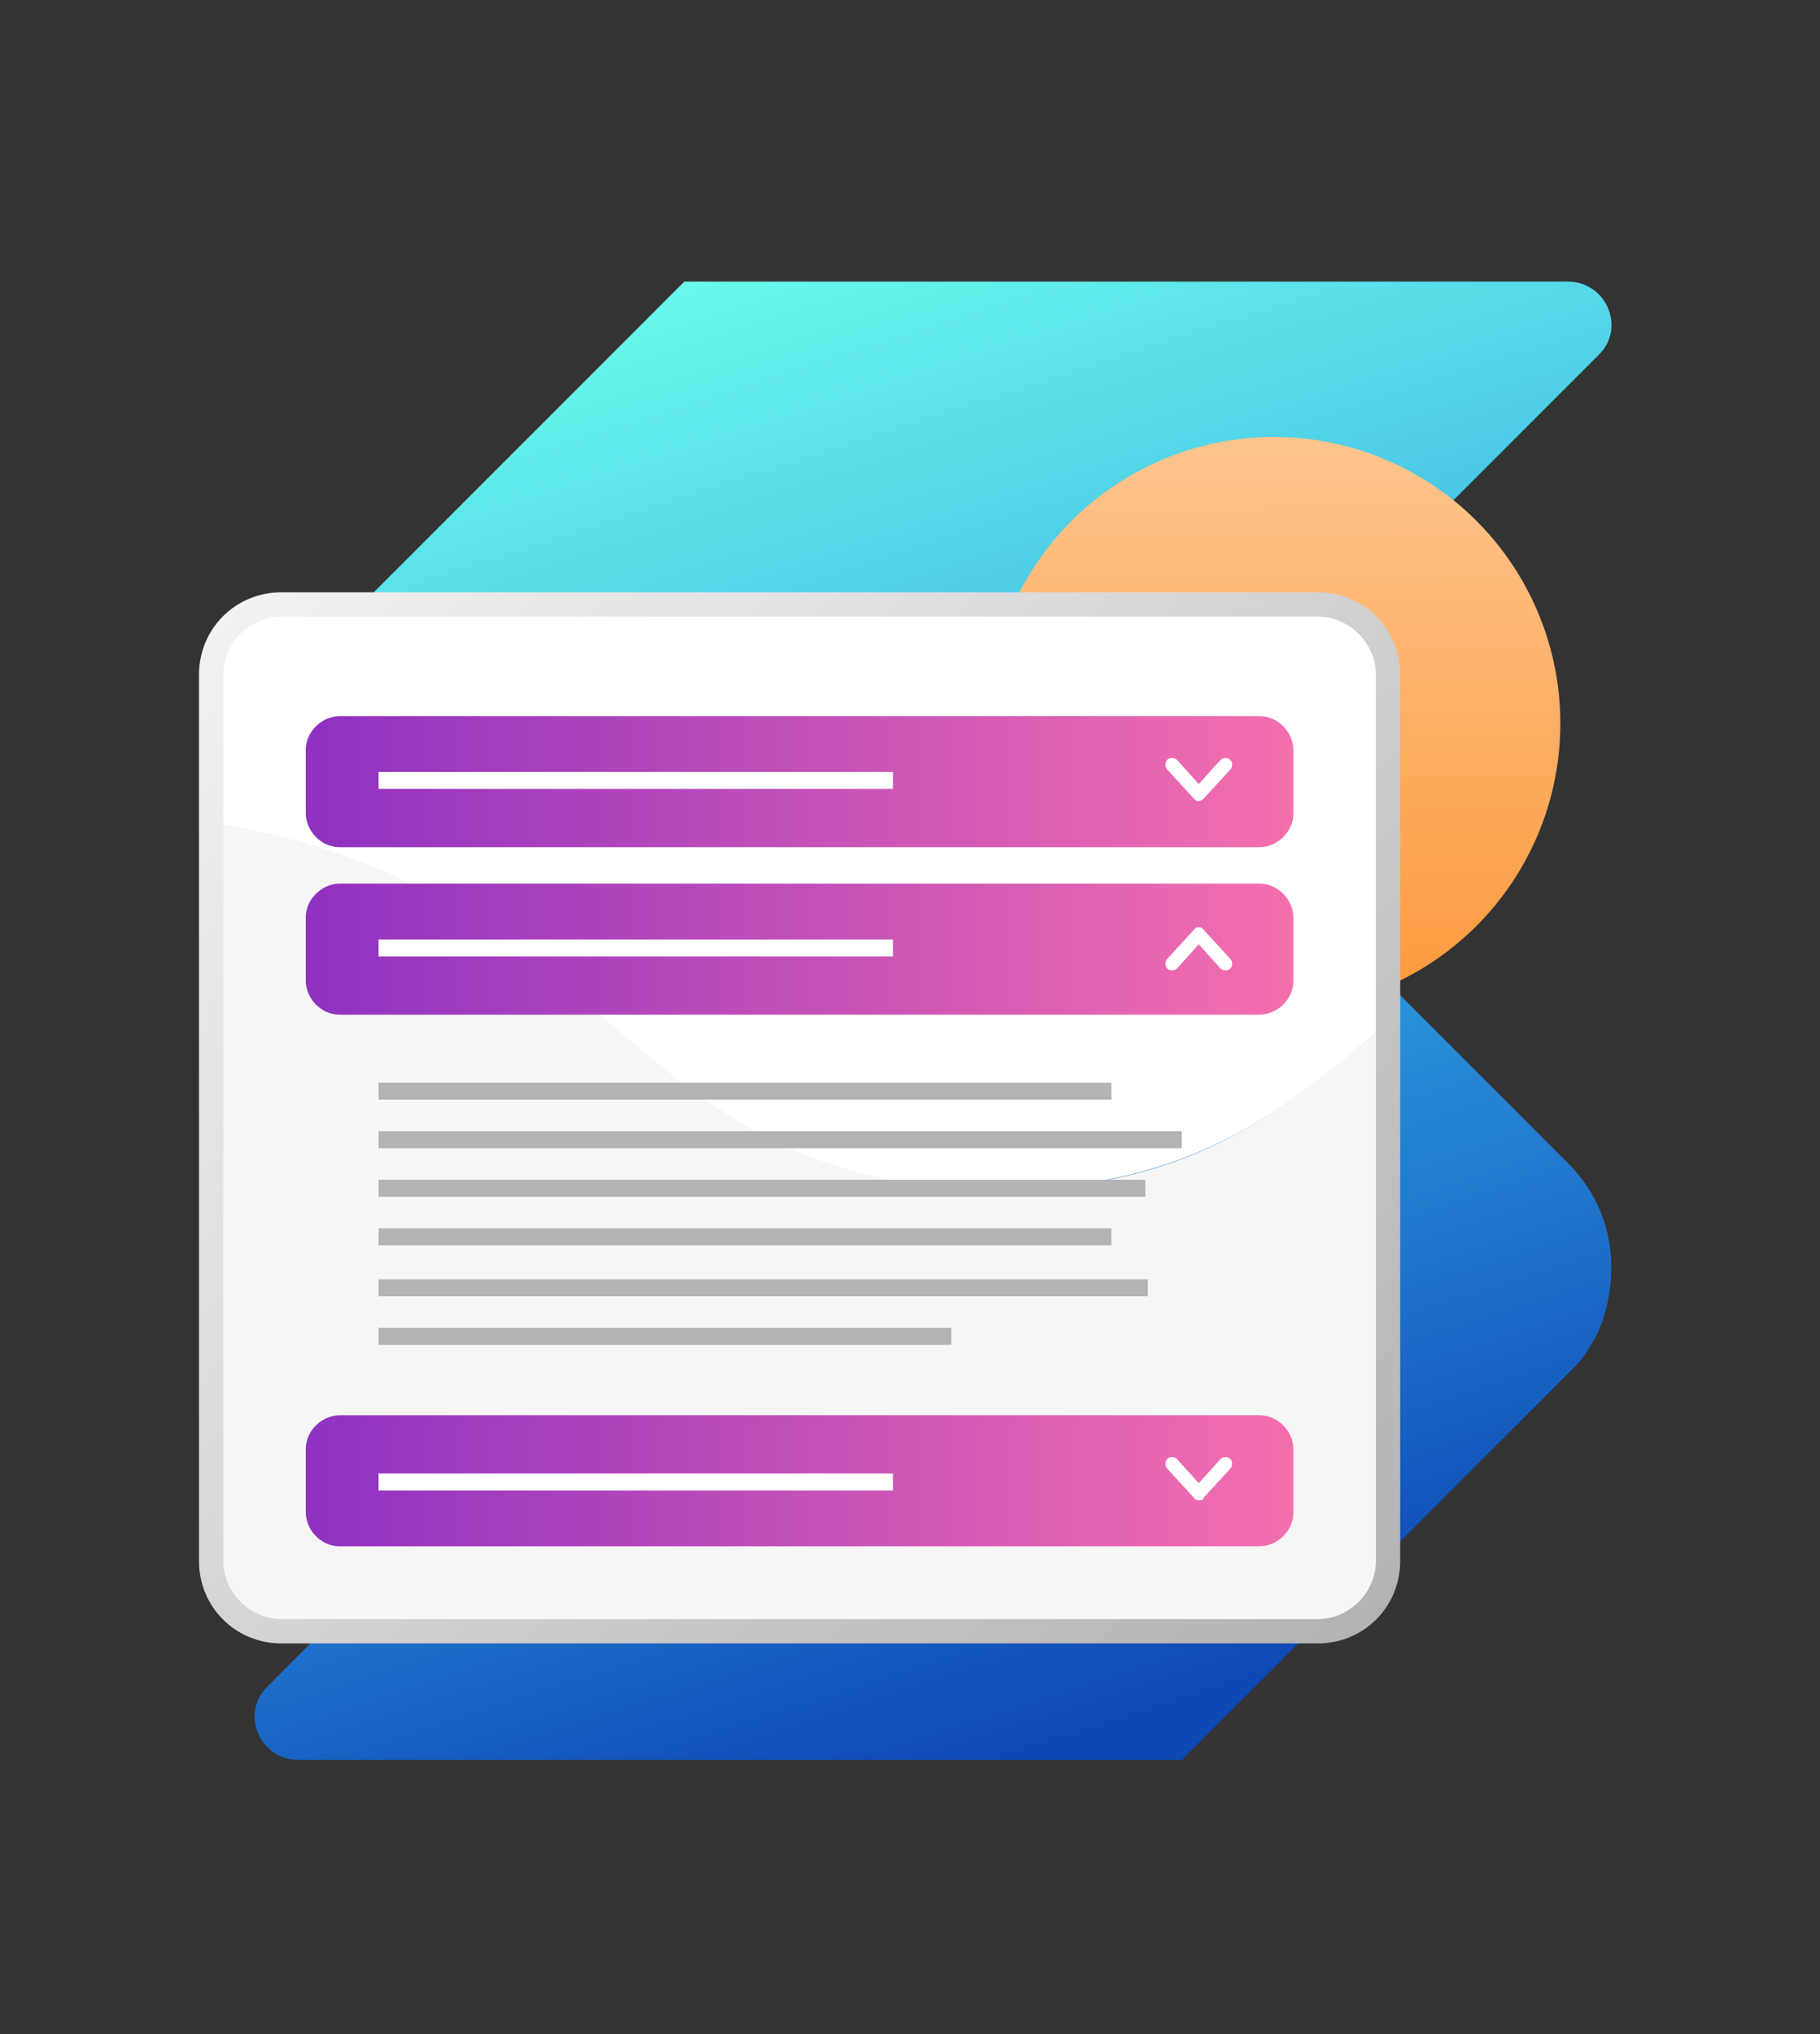 <svg xmlns="http://www.w3.org/2000/svg" xmlns:xlink="http://www.w3.org/1999/xlink" enable-background="new 0 0 75 83.8" viewBox="0 0 75 83.8"><rect x="0" y="0" width="75" height="83.8" fill="#333333" stroke="none"/><linearGradient id="a" x1="28.602" x2="47.602" y1="74.53" y2="15.53" gradientTransform="matrix(1 0 0 -1 0 86)" gradientUnits="userSpaceOnUse"><stop offset="0" stop-color="#6bf9eb"/><stop offset=".516" stop-color="#30a2e3"/><stop offset="1" stop-color="#0e48b5"/></linearGradient><linearGradient id="b" x1="40.511" x2="40.511" y1="33.255" y2="56.921" gradientTransform="matrix(1 -.009 -.009 -1 12.373 75.2)" gradientUnits="userSpaceOnUse"><stop offset=".001" stop-color="#fb993c"/><stop offset=".999" stop-color="#ffc58e"/></linearGradient><linearGradient id="c" x1="10.536" x2="55.364" y1="61.984" y2="17.916" gradientTransform="matrix(1 0 0 -1 0 86)" gradientUnits="userSpaceOnUse"><stop offset="0" stop-color="#f2f2f2"/><stop offset="1" stop-color="#b3b3b3"/></linearGradient><linearGradient id="d"><stop offset="0" stop-color="#8f31c1"/><stop offset="1" stop-color="#f56fae"/></linearGradient><linearGradient id="e" x1="12.661" x2="53.242" y1="46.9" y2="46.9" gradientTransform="matrix(1 0 0 -1 0 86)" gradientUnits="userSpaceOnUse" xlink:href="#d"/><linearGradient id="f" x1="12.661" x2="53.242" y1="53.8" y2="53.8" gradientTransform="matrix(1 0 0 -1 0 86)" gradientUnits="userSpaceOnUse" xlink:href="#d"/><linearGradient id="g" x1="12.661" x2="53.242" y1="25" y2="25" gradientTransform="matrix(1 0 0 -1 0 86)" gradientUnits="userSpaceOnUse" xlink:href="#d"/><path fill="url(#a)" d="m66.4 52.2c0-1.6-.6-3.1-1.8-4.3l-16-16 17.3-17.3c1.1-1.1.3-3-1.3-3h-36.4l-16 16c-1.2 1.2-1.8 2.8-1.8 4.3 0 1.6.6 3.1 1.8 4.3l16 16-17.2 17.3c-1.1 1.1-.3 3 1.3 3h36.4l16-16c.3-.3.6-.6.8-1 .6-.9.9-2.1.9-3.3z"/><circle cx="52.5" cy="29.8" r="11.8" fill="url(#b)"/><path fill="#fff" d="m57.2 27.9c0-1.6-1.1-2.9-2.3-2.9h-43.9c-1.3 0-2.3 1.3-2.3 2.9v7.3c8.2 0 12.4 3.5 16.4 7 4.1 3.5 8 6.8 16 6.8s11.9-3.3 16-6.8v21z"/><path fill="#f6f6f6" d="m41.2 49c-8 0-11.9-3.3-16-6.8-4-3.4-8.2-7-16.4-8.3v28.9c0 3.6.7 4.5 2.5 4.5h43.5c1.8 0 2.5-.9 2.5-3.1l-.2-22c-4.2 3.5-7.9 6.8-15.9 6.8z"/><path fill="url(#c)" d="m54.3 67.7h-42.7c-1.9 0-3.4-1.5-3.4-3.4v-36.5c0-1.9 1.5-3.4 3.4-3.4h42.7c1.9 0 3.4 1.5 3.4 3.4v36.5c0 1.9-1.5 3.4-3.4 3.4zm-42.7-42.3c-1.3 0-2.4 1.1-2.4 2.4v36.5c0 1.3 1.1 2.4 2.4 2.4h42.7c1.3 0 2.4-1.1 2.4-2.4v-36.5c0-1.3-1.1-2.4-2.4-2.4z"/><g fill="#b3b3b3"><path d="m15.6 44.6h30.2v.7h-30.2z"/><path d="m15.6 46.6h33.1v.7h-33.1z"/><path d="m15.6 48.6h31.6v.7h-31.6z"/><path d="m15.6 50.6h30.2v.7h-30.2z"/><path d="m15.6 52.7h31.7v.7h-31.7z"/><path d="m15.6 54.7h23.6v.7h-23.6z"/></g><path fill="url(#e)" d="m14 36.4c-.7 0-1.4.6-1.4 1.4v2.6c0 .7.6 1.4 1.4 1.4h37.9c.7 0 1.4-.6 1.4-1.4v-2.6c0-.7-.6-1.4-1.4-1.4z"/><path fill="#fff" d="m15.6 38.7h21.2v.7h-21.2z"/><path fill="#fff" d="m49.4 38.2c.1 0 .1 0 .2.1l1.1 1.2c.1.1.1.3 0 .4s-.3.1-.4 0l-.9-1-.9 1c-.1.1-.3.1-.4 0s-.1-.3 0-.4l1.1-1.2c.1-.1.1-.1.2-.1z"/><path fill="url(#f)" d="m14 29.5c-.7 0-1.4.6-1.4 1.4v2.6c0 .7.6 1.4 1.4 1.4h37.9c.7 0 1.4-.6 1.4-1.4v-2.6c0-.7-.6-1.4-1.4-1.4z"/><path fill="#fff" d="m15.6 31.8h21.2v.7h-21.2z"/><path fill="#fff" d="m49.4 33c-.1 0-.1 0-.2-.1l-1.1-1.2c-.1-.1-.1-.3 0-.4s.3-.1.4 0l.9 1 .9-1c.1-.1.3-.1.4 0s.1.3 0 .4l-1.1 1.2s-.1.1-.2.1z"/><path fill="url(#g)" d="m14 58.3c-.7 0-1.4.6-1.4 1.4v2.6c0 .7.6 1.4 1.4 1.4h37.9c.7 0 1.4-.6 1.4-1.4v-2.6c0-.7-.6-1.4-1.4-1.4z"/><path fill="#fff" d="m15.6 60.7h21.2v.7h-21.2z"/><path fill="#fff" d="m49.4 61.8c-.1 0-.1 0-.2-.1l-1.1-1.2c-.1-.1-.1-.3 0-.4s.3-.1.4 0l.9 1 .9-1c.1-.1.3-.1.4 0s.1.3 0 .4l-1.1 1.2c0 .1-.1.1-.2.1z"/></svg>
